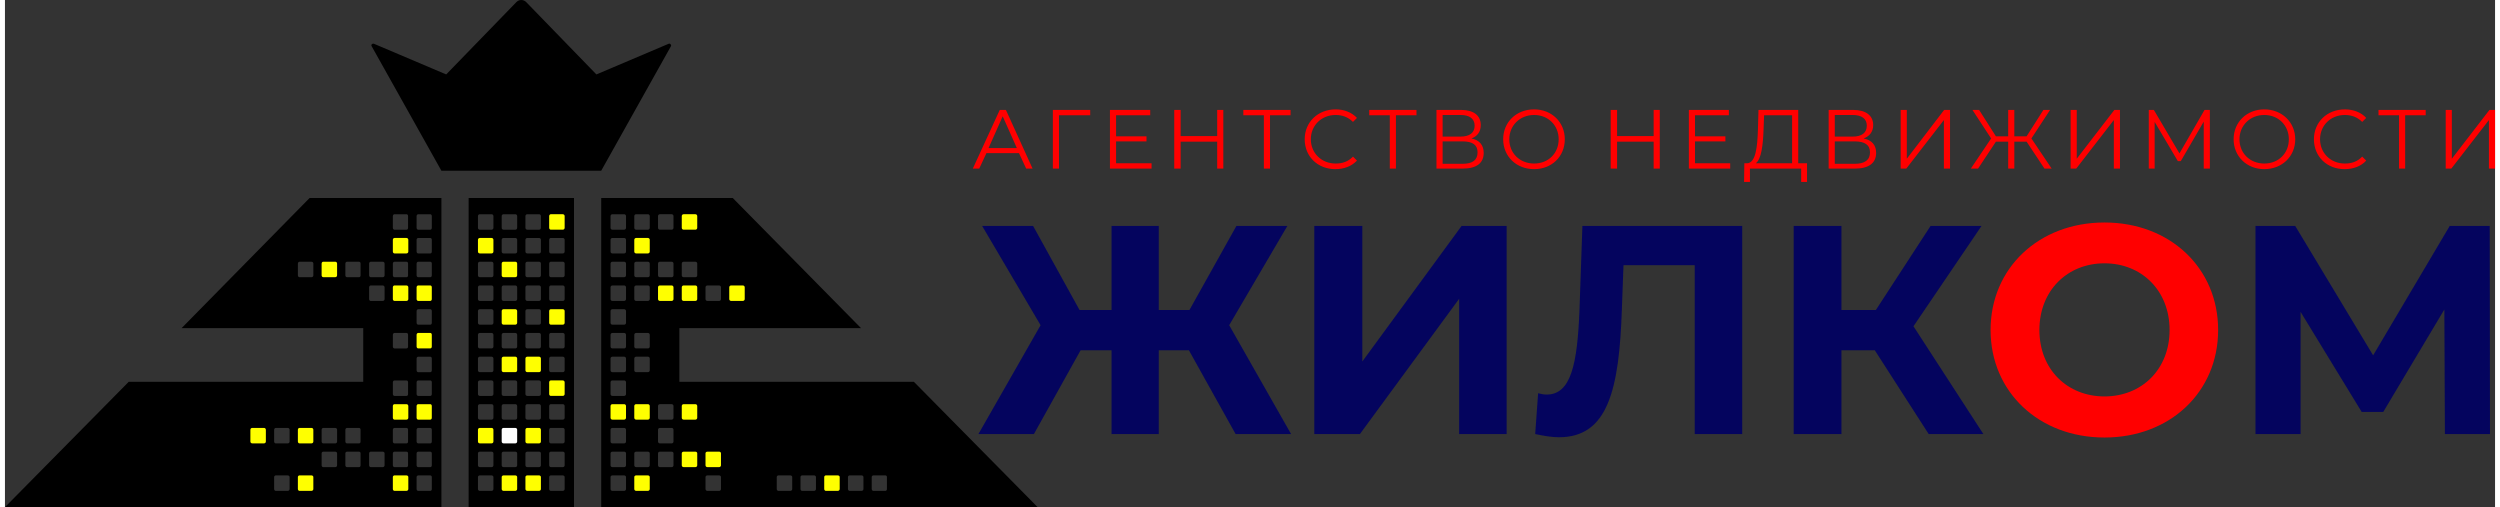 <?xml version="1.0" encoding="UTF-8"?><!DOCTYPE svg PUBLIC "-//W3C//DTD SVG 1.1//EN" "http://www.w3.org/Graphics/SVG/1.1/DTD/svg11.dtd"><!--Creator: CorelDRAW 2021 (64-Bit)--><svg xmlns="http://www.w3.org/2000/svg" xml:space="preserve" width="350px" height="71px" version="1.1" style="shape-rendering:geometricPrecision;text-rendering:geometricPrecision;image-rendering:optimizeQuality;fill-rule:evenodd;clip-rule:evenodd" viewBox="0 0 93.34 19.01" xmlns:xlink="http://www.w3.org/1999/xlink" xmlns:xodm="http://www.corel.com/coreldraw/odm/2003"><rect x="0" y="0" width="93.34" height="19.01" fill="#333333" stroke="none"/><defs><style type="text/css"><![CDATA[
    .fil2 {fill:#FEFEFE}
    .fil0 {fill:black}
    .fil1 {fill:yellow}
    .fil4 {fill:#04045E;fill-rule:nonzero}
    .fil3 {fill:red;fill-rule:nonzero}
    .fil5 {fill:red;fill-rule:nonzero}
   ]]></style></defs><g id="Слой_x0020_1"><path class="fil0" d="M19.17 0.08l-2.63 2.71 -2.71 -1.15c-0.03,-0.01 -0.06,0 -0.08,0.02 -0.02,0.02 -0.02,0.05 0,0.08l2.61 4.66c1.87,0 4.11,0 5.99,0l2.61 -4.66c0.02,-0.03 0.01,-0.06 -0.01,-0.08 -0.01,-0.02 -0.04,-0.03 -0.07,-0.02l-2.71 1.15 -2.63 -2.71c-0.05,-0.05 -0.11,-0.08 -0.19,-0.08 -0.07,0 -0.13,0.03 -0.18,0.08zm13.83 17.74l-0.45 0c-0.03,0 -0.06,0.03 -0.06,0.06l0 0.45c0,0.04 0.03,0.07 0.06,0.07l0.45 0c0.04,0 0.06,-0.03 0.06,-0.07l0 -0.45c0,-0.03 -0.02,-0.06 -0.06,-0.06zm-0.89 0l-0.45 0c-0.03,0 -0.06,0.03 -0.06,0.06l0 0.45c0,0.04 0.03,0.07 0.06,0.07l0.45 0c0.04,0 0.07,-0.03 0.07,-0.07l0 -0.45c0,-0.03 -0.03,-0.06 -0.07,-0.06zm-1.78 0l-0.45 0c-0.03,0 -0.06,0.03 -0.06,0.06l0 0.45c0,0.04 0.03,0.07 0.06,0.07l0.45 0c0.04,0 0.07,-0.03 0.07,-0.07l0 -0.45c0,-0.03 -0.03,-0.06 -0.07,-0.06zm-0.89 0l-0.45 0c-0.03,0 -0.06,0.03 -0.06,0.06l0 0.45c0,0.04 0.03,0.07 0.06,0.07l0.45 0c0.04,0 0.07,-0.03 0.07,-0.07l0 -0.45c0,-0.03 -0.03,-0.06 -0.07,-0.06zm-4.45 -2.67l-0.44 0c-0.04,0 -0.07,0.03 -0.07,0.07l0 0.44c0,0.04 0.03,0.07 0.07,0.07l0.44 0c0.04,0 0.07,-0.03 0.07,-0.07l0 -0.44c0,-0.04 -0.03,-0.07 -0.07,-0.07zm-0.89 -1.78l-0.44 0c-0.04,0 -0.07,0.03 -0.07,0.07l0 0.44c0,0.04 0.03,0.07 0.07,0.07l0.44 0c0.04,0 0.07,-0.03 0.07,-0.07l0 -0.44c0,-0.04 -0.03,-0.07 -0.07,-0.07zm0.89 -5.34l-0.44 0c-0.04,0 -0.07,0.03 -0.07,0.07l0 0.44c0,0.04 0.03,0.07 0.07,0.07l0.44 0c0.04,0 0.07,-0.03 0.07,-0.07l0 -0.44c0,-0.04 -0.03,-0.07 -0.07,-0.07zm-4.53 9.79l0.45 0c0.04,0 0.07,0.03 0.07,0.06l0 0.45c0,0.04 -0.03,0.07 -0.07,0.07l-0.45 0c-0.03,0 -0.06,-0.03 -0.06,-0.07l0 -0.45c0,-0.03 0.03,-0.06 0.06,-0.06zm-2.66 0l0.44 0c0.04,0 0.07,0.03 0.07,0.06l0 0.45c0,0.04 -0.03,0.07 -0.07,0.07l-0.44 0c-0.04,0 -0.07,-0.03 -0.07,-0.07l0 -0.45c0,-0.03 0.03,-0.06 0.07,-0.06zm2.66 -0.89l0.45 0c0.04,0 0.07,0.03 0.07,0.06l0 0.45c0,0.04 -0.03,0.07 -0.07,0.07l-0.45 0c-0.03,0 -0.06,-0.03 -0.06,-0.07l0 -0.45c0,-0.03 0.03,-0.06 0.06,-0.06zm-0.88 0l0.44 0c0.04,0 0.07,0.03 0.07,0.06l0 0.45c0,0.04 -0.03,0.07 -0.07,0.07l-0.44 0c-0.04,0 -0.07,-0.03 -0.07,-0.07l0 -0.45c0,-0.03 0.03,-0.06 0.07,-0.06zm-0.89 0l0.44 0c0.04,0 0.07,0.03 0.07,0.06l0 0.45c0,0.04 -0.03,0.07 -0.07,0.07l-0.44 0c-0.04,0 -0.07,-0.03 -0.07,-0.07l0 -0.45c0,-0.03 0.03,-0.06 0.07,-0.06zm-0.89 0l0.44 0c0.04,0 0.07,0.03 0.07,0.06l0 0.45c0,0.04 -0.03,0.07 -0.07,0.07l-0.44 0c-0.04,0 -0.07,-0.03 -0.07,-0.07l0 -0.45c0,-0.03 0.03,-0.06 0.07,-0.06zm2.66 -0.89l0.45 0c0.04,0 0.07,0.03 0.07,0.07l0 0.44c0,0.04 -0.03,0.07 -0.07,0.07l-0.45 0c-0.03,0 -0.06,-0.03 -0.06,-0.07l0 -0.44c0,-0.04 0.03,-0.07 0.06,-0.07zm0 -0.89l0.45 0c0.04,0 0.07,0.03 0.07,0.07l0 0.44c0,0.04 -0.03,0.07 -0.07,0.07l-0.45 0c-0.03,0 -0.06,-0.03 -0.06,-0.07l0 -0.44c0,-0.04 0.03,-0.07 0.06,-0.07zm-0.88 0l0.44 0c0.04,0 0.07,0.03 0.07,0.07l0 0.44c0,0.04 -0.03,0.07 -0.07,0.07l-0.44 0c-0.04,0 -0.07,-0.03 -0.07,-0.07l0 -0.44c0,-0.04 0.03,-0.07 0.07,-0.07zm-0.89 0l0.44 0c0.04,0 0.07,0.03 0.07,0.07l0 0.44c0,0.04 -0.03,0.07 -0.07,0.07l-0.44 0c-0.04,0 -0.07,-0.03 -0.07,-0.07l0 -0.44c0,-0.04 0.03,-0.07 0.07,-0.07zm-0.89 0l0.44 0c0.04,0 0.07,0.03 0.07,0.07l0 0.44c0,0.04 -0.03,0.07 -0.07,0.07l-0.44 0c-0.04,0 -0.07,-0.03 -0.07,-0.07l0 -0.44c0,-0.04 0.03,-0.07 0.07,-0.07zm1.78 -0.89l0.44 0c0.04,0 0.07,0.03 0.07,0.07l0 0.44c0,0.04 -0.03,0.07 -0.07,0.07l-0.44 0c-0.04,0 -0.07,-0.03 -0.07,-0.07l0 -0.44c0,-0.04 0.03,-0.07 0.07,-0.07zm-0.89 0l0.44 0c0.04,0 0.07,0.03 0.07,0.07l0 0.44c0,0.04 -0.03,0.07 -0.07,0.07l-0.44 0c-0.04,0 -0.07,-0.03 -0.07,-0.07l0 -0.44c0,-0.04 0.03,-0.07 0.07,-0.07zm-0.89 0l0.44 0c0.04,0 0.07,0.03 0.07,0.07l0 0.44c0,0.04 -0.03,0.07 -0.07,0.07l-0.44 0c-0.04,0 -0.07,-0.03 -0.07,-0.07l0 -0.44c0,-0.04 0.03,-0.07 0.07,-0.07zm2.66 -0.89l0.45 0c0.04,0 0.07,0.03 0.07,0.07l0 0.44c0,0.04 -0.03,0.07 -0.07,0.07l-0.45 0c-0.03,0 -0.06,-0.03 -0.06,-0.07l0 -0.44c0,-0.04 0.03,-0.07 0.06,-0.07zm-2.66 0l0.44 0c0.04,0 0.07,0.03 0.07,0.07l0 0.44c0,0.04 -0.03,0.07 -0.07,0.07l-0.44 0c-0.04,0 -0.07,-0.03 -0.07,-0.07l0 -0.44c0,-0.04 0.03,-0.07 0.07,-0.07zm2.66 -0.89l0.45 0c0.04,0 0.07,0.03 0.07,0.07l0 0.44c0,0.04 -0.03,0.07 -0.07,0.07l-0.45 0c-0.03,0 -0.06,-0.03 -0.06,-0.07l0 -0.44c0,-0.04 0.03,-0.07 0.06,-0.07zm-0.88 0l0.44 0c0.04,0 0.07,0.03 0.07,0.07l0 0.44c0,0.04 -0.03,0.07 -0.07,0.07l-0.44 0c-0.04,0 -0.07,-0.03 -0.07,-0.07l0 -0.44c0,-0.04 0.03,-0.07 0.07,-0.07zm-0.89 0l0.44 0c0.04,0 0.07,0.03 0.07,0.07l0 0.44c0,0.04 -0.03,0.07 -0.07,0.07l-0.44 0c-0.04,0 -0.07,-0.03 -0.07,-0.07l0 -0.44c0,-0.04 0.03,-0.07 0.07,-0.07zm-0.89 0l0.44 0c0.04,0 0.07,0.03 0.07,0.07l0 0.44c0,0.04 -0.03,0.07 -0.07,0.07l-0.44 0c-0.04,0 -0.07,-0.03 -0.07,-0.07l0 -0.44c0,-0.04 0.03,-0.07 0.07,-0.07zm1.78 -0.89l0.44 0c0.04,0 0.07,0.03 0.07,0.07l0 0.44c0,0.04 -0.03,0.07 -0.07,0.07l-0.44 0c-0.04,0 -0.07,-0.03 -0.07,-0.07l0 -0.44c0,-0.04 0.03,-0.07 0.07,-0.07zm-1.78 0l0.44 0c0.04,0 0.07,0.03 0.07,0.07l0 0.44c0,0.04 -0.03,0.07 -0.07,0.07l-0.44 0c-0.04,0 -0.07,-0.03 -0.07,-0.07l0 -0.44c0,-0.04 0.03,-0.07 0.07,-0.07zm2.66 -0.89l0.45 0c0.04,0 0.07,0.03 0.07,0.07l0 0.44c0,0.04 -0.03,0.07 -0.07,0.07l-0.45 0c-0.03,0 -0.06,-0.03 -0.06,-0.07l0 -0.44c0,-0.04 0.03,-0.07 0.06,-0.07zm-0.88 0l0.44 0c0.04,0 0.07,0.03 0.07,0.07l0 0.44c0,0.04 -0.03,0.07 -0.07,0.07l-0.44 0c-0.04,0 -0.07,-0.03 -0.07,-0.07l0 -0.44c0,-0.04 0.03,-0.07 0.07,-0.07zm-0.89 0l0.44 0c0.04,0 0.07,0.03 0.07,0.07l0 0.44c0,0.04 -0.03,0.07 -0.07,0.07l-0.44 0c-0.04,0 -0.07,-0.03 -0.07,-0.07l0 -0.44c0,-0.04 0.03,-0.07 0.07,-0.07zm-0.89 0l0.44 0c0.04,0 0.07,0.03 0.07,0.07l0 0.44c0,0.04 -0.03,0.07 -0.07,0.07l-0.44 0c-0.04,0 -0.07,-0.03 -0.07,-0.07l0 -0.44c0,-0.04 0.03,-0.07 0.07,-0.07zm2.66 -0.89l0.45 0c0.04,0 0.07,0.03 0.07,0.07l0 0.44c0,0.04 -0.03,0.07 -0.07,0.07l-0.45 0c-0.03,0 -0.06,-0.03 -0.06,-0.07l0 -0.44c0,-0.04 0.03,-0.07 0.06,-0.07zm-0.88 0l0.44 0c0.04,0 0.07,0.03 0.07,0.07l0 0.44c0,0.04 -0.03,0.07 -0.07,0.07l-0.44 0c-0.04,0 -0.07,-0.03 -0.07,-0.07l0 -0.44c0,-0.04 0.03,-0.07 0.07,-0.07zm-1.78 0l0.44 0c0.04,0 0.07,0.03 0.07,0.07l0 0.44c0,0.04 -0.03,0.07 -0.07,0.07l-0.44 0c-0.04,0 -0.07,-0.03 -0.07,-0.07l0 -0.44c0,-0.04 0.03,-0.07 0.07,-0.07zm2.66 -0.89l0.45 0c0.04,0 0.07,0.03 0.07,0.07l0 0.44c0,0.04 -0.03,0.07 -0.07,0.07l-0.45 0c-0.03,0 -0.06,-0.03 -0.06,-0.07l0 -0.44c0,-0.04 0.03,-0.07 0.06,-0.07zm-0.88 0l0.44 0c0.04,0 0.07,0.03 0.07,0.07l0 0.44c0,0.04 -0.03,0.07 -0.07,0.07l-0.44 0c-0.04,0 -0.07,-0.03 -0.07,-0.07l0 -0.44c0,-0.04 0.03,-0.07 0.07,-0.07zm-0.89 0l0.44 0c0.04,0 0.07,0.03 0.07,0.07l0 0.44c0,0.04 -0.03,0.07 -0.07,0.07l-0.44 0c-0.04,0 -0.07,-0.03 -0.07,-0.07l0 -0.44c0,-0.04 0.03,-0.07 0.07,-0.07zm0.89 -0.89l0.44 0c0.04,0 0.07,0.03 0.07,0.07l0 0.44c0,0.04 -0.03,0.07 -0.07,0.07l-0.44 0c-0.04,0 -0.07,-0.03 -0.07,-0.07l0 -0.44c0,-0.04 0.03,-0.07 0.07,-0.07zm-0.89 0l0.44 0c0.04,0 0.07,0.03 0.07,0.07l0 0.44c0,0.04 -0.03,0.07 -0.07,0.07l-0.44 0c-0.04,0 -0.07,-0.03 -0.07,-0.07l0 -0.44c0,-0.04 0.03,-0.07 0.07,-0.07zm-0.89 0l0.44 0c0.04,0 0.07,0.03 0.07,0.07l0 0.44c0,0.04 -0.03,0.07 -0.07,0.07l-0.44 0c-0.04,0 -0.07,-0.03 -0.07,-0.07l0 -0.44c0,-0.04 0.03,-0.07 0.07,-0.07zm5.41 0l-0.44 0c-0.04,0 -0.07,0.03 -0.07,0.07l0 0.44c0,0.04 0.03,0.07 0.07,0.07l0.44 0c0.04,0 0.07,-0.03 0.07,-0.07l0 -0.44c0,-0.04 -0.03,-0.07 -0.07,-0.07zm0.89 0l-0.44 0c-0.04,0 -0.07,0.03 -0.07,0.07l0 0.44c0,0.04 0.03,0.07 0.07,0.07l0.44 0c0.04,0 0.07,-0.03 0.07,-0.07l0 -0.44c0,-0.04 -0.03,-0.07 -0.07,-0.07zm-0.89 0.89l-0.44 0c-0.04,0 -0.07,0.03 -0.07,0.07l0 0.44c0,0.04 0.03,0.07 0.07,0.07l0.44 0c0.04,0 0.07,-0.03 0.07,-0.07l0 -0.44c0,-0.04 -0.03,-0.07 -0.07,-0.07zm0 8.9l-0.44 0c-0.04,0 -0.07,0.03 -0.07,0.06l0 0.45c0,0.04 0.03,0.07 0.07,0.07l0.44 0c0.04,0 0.07,-0.03 0.07,-0.07l0 -0.45c0,-0.03 -0.03,-0.06 -0.07,-0.06zm3.56 0l-0.44 0c-0.04,0 -0.07,0.03 -0.07,0.06l0 0.45c0,0.04 0.03,0.07 0.07,0.07l0.44 0c0.04,0 0.07,-0.03 0.07,-0.07l0 -0.45c0,-0.03 -0.03,-0.06 -0.07,-0.06zm-3.56 -0.89l-0.44 0c-0.04,0 -0.07,0.03 -0.07,0.06l0 0.45c0,0.04 0.03,0.07 0.07,0.07l0.44 0c0.04,0 0.07,-0.03 0.07,-0.07l0 -0.45c0,-0.03 -0.03,-0.06 -0.07,-0.06zm0.89 0l-0.44 0c-0.04,0 -0.07,0.03 -0.07,0.06l0 0.45c0,0.04 0.03,0.07 0.07,0.07l0.44 0c0.04,0 0.07,-0.03 0.07,-0.07l0 -0.45c0,-0.03 -0.03,-0.06 -0.07,-0.06zm0.89 0l-0.44 0c-0.04,0 -0.07,0.03 -0.07,0.06l0 0.45c0,0.04 0.03,0.07 0.07,0.07l0.44 0c0.04,0 0.07,-0.03 0.07,-0.07l0 -0.45c0,-0.03 -0.03,-0.06 -0.07,-0.06zm-1.78 -0.89l-0.44 0c-0.04,0 -0.07,0.03 -0.07,0.07l0 0.44c0,0.04 0.03,0.07 0.07,0.07l0.44 0c0.04,0 0.07,-0.03 0.07,-0.07l0 -0.44c0,-0.04 -0.03,-0.07 -0.07,-0.07zm1.78 0l-0.44 0c-0.04,0 -0.07,0.03 -0.07,0.07l0 0.44c0,0.04 0.03,0.07 0.07,0.07l0.44 0c0.04,0 0.07,-0.03 0.07,-0.07l0 -0.44c0,-0.04 -0.03,-0.07 -0.07,-0.07zm-1.78 -1.78l-0.44 0c-0.04,0 -0.07,0.03 -0.07,0.07l0 0.44c0,0.04 0.03,0.07 0.07,0.07l0.44 0c0.04,0 0.07,-0.03 0.07,-0.07l0 -0.44c0,-0.04 -0.03,-0.07 -0.07,-0.07zm0 -0.89l-0.44 0c-0.04,0 -0.07,0.03 -0.07,0.07l0 0.44c0,0.04 0.03,0.07 0.07,0.07l0.44 0c0.04,0 0.07,-0.03 0.07,-0.07l0 -0.44c0,-0.04 -0.03,-0.07 -0.07,-0.07zm0 -0.89l-0.44 0c-0.04,0 -0.07,0.03 -0.07,0.07l0 0.44c0,0.04 0.03,0.07 0.07,0.07l0.44 0c0.04,0 0.07,-0.03 0.07,-0.07l0 -0.44c0,-0.04 -0.03,-0.07 -0.07,-0.07zm0.89 0l-0.44 0c-0.04,0 -0.07,0.03 -0.07,0.07l0 0.44c0,0.04 0.03,0.07 0.07,0.07l0.44 0c0.04,0 0.07,-0.03 0.07,-0.07l0 -0.44c0,-0.04 -0.03,-0.07 -0.07,-0.07zm-0.89 -0.89l-0.44 0c-0.04,0 -0.07,0.03 -0.07,0.07l0 0.44c0,0.04 0.03,0.07 0.07,0.07l0.44 0c0.04,0 0.07,-0.03 0.07,-0.07l0 -0.44c0,-0.04 -0.03,-0.07 -0.07,-0.07zm0 -0.89l-0.44 0c-0.04,0 -0.07,0.03 -0.07,0.07l0 0.44c0,0.04 0.03,0.07 0.07,0.07l0.44 0c0.04,0 0.07,-0.03 0.07,-0.07l0 -0.44c0,-0.04 -0.03,-0.07 -0.07,-0.07zm0.89 0l-0.44 0c-0.04,0 -0.07,0.03 -0.07,0.07l0 0.44c0,0.04 0.03,0.07 0.07,0.07l0.44 0c0.04,0 0.07,-0.03 0.07,-0.07l0 -0.44c0,-0.04 -0.03,-0.07 -0.07,-0.07zm-0.89 -0.89l-0.44 0c-0.04,0 -0.07,0.03 -0.07,0.07l0 0.44c0,0.04 0.03,0.07 0.07,0.07l0.44 0c0.04,0 0.07,-0.03 0.07,-0.07l0 -0.44c0,-0.04 -0.03,-0.07 -0.07,-0.07zm0.89 0l-0.44 0c-0.04,0 -0.07,0.03 -0.07,0.07l0 0.44c0,0.04 0.03,0.07 0.07,0.07l0.44 0c0.04,0 0.07,-0.03 0.07,-0.07l0 -0.44c0,-0.04 -0.03,-0.07 -0.07,-0.07zm0.89 0l-0.44 0c-0.04,0 -0.07,0.03 -0.07,0.07l0 0.44c0,0.04 0.03,0.07 0.07,0.07l0.44 0c0.04,0 0.07,-0.03 0.07,-0.07l0 -0.44c0,-0.04 -0.03,-0.07 -0.07,-0.07zm0.89 0l-0.44 0c-0.04,0 -0.07,0.03 -0.07,0.07l0 0.44c0,0.04 0.03,0.07 0.07,0.07l0.44 0c0.04,0 0.07,-0.03 0.07,-0.07l0 -0.44c0,-0.04 -0.03,-0.07 -0.07,-0.07zm0.89 0.89l-0.44 0c-0.04,0 -0.07,0.03 -0.07,0.07l0 0.44c0,0.04 0.03,0.07 0.07,0.07l0.44 0c0.04,0 0.07,-0.03 0.07,-0.07l0 -0.44c0,-0.04 -0.03,-0.07 -0.07,-0.07zm-16.62 7.12l0.45 0c0.04,0 0.07,0.03 0.07,0.06l0 0.45c0,0.04 -0.03,0.07 -0.07,0.07l-0.45 0c-0.03,0 -0.06,-0.03 -0.06,-0.07l0 -0.45c0,-0.03 0.03,-0.06 0.06,-0.06zm0 -1.78l0.45 0c0.04,0 0.07,0.03 0.07,0.07l0 0.44c0,0.04 -0.03,0.07 -0.07,0.07l-0.45 0c-0.03,0 -0.06,-0.03 -0.06,-0.07l0 -0.44c0,-0.04 0.03,-0.07 0.06,-0.07zm5.34 -8.01l0.45 0c0.04,0 0.06,0.03 0.06,0.07l0 0.44c0,0.04 -0.02,0.07 -0.06,0.07l-0.45 0c-0.03,0 -0.06,-0.03 -0.06,-0.07l0 -0.44c0,-0.04 0.03,-0.07 0.06,-0.07zm-0.89 0l0.45 0c0.04,0 0.06,0.03 0.06,0.07l0 0.44c0,0.04 -0.02,0.07 -0.06,0.07l-0.45 0c-0.03,0 -0.06,-0.03 -0.06,-0.07l0 -0.44c0,-0.04 0.03,-0.07 0.06,-0.07zm0.89 0.89l0.45 0c0.04,0 0.06,0.03 0.06,0.07l0 0.44c0,0.04 -0.02,0.07 -0.06,0.07l-0.45 0c-0.03,0 -0.06,-0.03 -0.06,-0.07l0 -0.44c0,-0.04 0.03,-0.07 0.06,-0.07zm0 8.9l0.45 0c0.04,0 0.06,0.03 0.06,0.06l0 0.45c0,0.04 -0.02,0.07 -0.06,0.07l-0.45 0c-0.03,0 -0.06,-0.03 -0.06,-0.07l0 -0.45c0,-0.03 0.03,-0.06 0.06,-0.06zm0 -0.89l0.45 0c0.04,0 0.06,0.03 0.06,0.06l0 0.45c0,0.04 -0.02,0.07 -0.06,0.07l-0.45 0c-0.03,0 -0.06,-0.03 -0.06,-0.07l0 -0.45c0,-0.03 0.03,-0.06 0.06,-0.06zm-0.89 0l0.45 0c0.04,0 0.06,0.03 0.06,0.06l0 0.45c0,0.04 -0.02,0.07 -0.06,0.07l-0.45 0c-0.03,0 -0.06,-0.03 -0.06,-0.07l0 -0.45c0,-0.03 0.03,-0.06 0.06,-0.06zm-0.89 0l0.45 0c0.04,0 0.07,0.03 0.07,0.06l0 0.45c0,0.04 -0.03,0.07 -0.07,0.07l-0.45 0c-0.03,0 -0.06,-0.03 -0.06,-0.07l0 -0.45c0,-0.03 0.03,-0.06 0.06,-0.06zm-0.89 0l0.45 0c0.04,0 0.06,0.03 0.06,0.06l0 0.45c0,0.04 -0.02,0.07 -0.06,0.07l-0.45 0c-0.03,0 -0.06,-0.03 -0.06,-0.07l0 -0.45c0,-0.03 0.03,-0.06 0.06,-0.06zm-0.89 0l0.45 0c0.04,0 0.07,0.03 0.07,0.06l0 0.45c0,0.04 -0.03,0.07 -0.07,0.07l-0.45 0c-0.03,0 -0.06,-0.03 -0.06,-0.07l0 -0.45c0,-0.03 0.03,-0.06 0.06,-0.06zm3.56 -0.89l0.45 0c0.04,0 0.06,0.03 0.06,0.07l0 0.44c0,0.04 -0.02,0.07 -0.06,0.07l-0.45 0c-0.03,0 -0.06,-0.03 -0.06,-0.07l0 -0.44c0,-0.04 0.03,-0.07 0.06,-0.07zm-0.89 0l0.45 0c0.04,0 0.06,0.03 0.06,0.07l0 0.44c0,0.04 -0.02,0.07 -0.06,0.07l-0.45 0c-0.03,0 -0.06,-0.03 -0.06,-0.07l0 -0.44c0,-0.04 0.03,-0.07 0.06,-0.07zm-1.78 0l0.45 0c0.04,0 0.06,0.03 0.06,0.07l0 0.44c0,0.04 -0.02,0.07 -0.06,0.07l-0.45 0c-0.03,0 -0.06,-0.03 -0.06,-0.07l0 -0.44c0,-0.04 0.03,-0.07 0.06,-0.07zm-0.89 0l0.45 0c0.04,0 0.07,0.03 0.07,0.07l0 0.44c0,0.04 -0.03,0.07 -0.07,0.07l-0.45 0c-0.03,0 -0.06,-0.03 -0.06,-0.07l0 -0.44c0,-0.04 0.03,-0.07 0.06,-0.07zm3.56 -1.78l0.45 0c0.04,0 0.06,0.03 0.06,0.07l0 0.44c0,0.04 -0.02,0.07 -0.06,0.07l-0.45 0c-0.03,0 -0.06,-0.03 -0.06,-0.07l0 -0.44c0,-0.04 0.03,-0.07 0.06,-0.07zm-0.89 0l0.45 0c0.04,0 0.06,0.03 0.06,0.07l0 0.44c0,0.04 -0.02,0.07 -0.06,0.07l-0.45 0c-0.03,0 -0.06,-0.03 -0.06,-0.07l0 -0.44c0,-0.04 0.03,-0.07 0.06,-0.07zm0.89 -0.89l0.45 0c0.04,0 0.06,0.03 0.06,0.07l0 0.44c0,0.04 -0.02,0.07 -0.06,0.07l-0.45 0c-0.03,0 -0.06,-0.03 -0.06,-0.07l0 -0.44c0,-0.04 0.03,-0.07 0.06,-0.07zm-0.89 -0.89l0.45 0c0.04,0 0.06,0.03 0.06,0.07l0 0.44c0,0.04 -0.02,0.07 -0.06,0.07l-0.45 0c-0.03,0 -0.06,-0.03 -0.06,-0.07l0 -0.44c0,-0.04 0.03,-0.07 0.06,-0.07zm0.89 -0.89l0.45 0c0.04,0 0.06,0.03 0.06,0.07l0 0.44c0,0.04 -0.02,0.07 -0.06,0.07l-0.45 0c-0.03,0 -0.06,-0.03 -0.06,-0.07l0 -0.44c0,-0.04 0.03,-0.07 0.06,-0.07zm-1.78 -0.89l0.45 0c0.04,0 0.07,0.03 0.07,0.07l0 0.44c0,0.04 -0.03,0.07 -0.07,0.07l-0.45 0c-0.03,0 -0.06,-0.03 -0.06,-0.07l0 -0.44c0,-0.04 0.03,-0.07 0.06,-0.07zm1.78 -0.89l0.45 0c0.04,0 0.06,0.03 0.06,0.07l0 0.44c0,0.04 -0.02,0.07 -0.06,0.07l-0.45 0c-0.03,0 -0.06,-0.03 -0.06,-0.07l0 -0.44c0,-0.04 0.03,-0.07 0.06,-0.07zm-0.89 0l0.45 0c0.04,0 0.06,0.03 0.06,0.07l0 0.44c0,0.04 -0.02,0.07 -0.06,0.07l-0.45 0c-0.03,0 -0.06,-0.03 -0.06,-0.07l0 -0.44c0,-0.04 0.03,-0.07 0.06,-0.07zm-0.89 0l0.45 0c0.04,0 0.07,0.03 0.07,0.07l0 0.44c0,0.04 -0.03,0.07 -0.07,0.07l-0.45 0c-0.03,0 -0.06,-0.03 -0.06,-0.07l0 -0.44c0,-0.04 0.03,-0.07 0.06,-0.07zm-0.89 0l0.45 0c0.04,0 0.06,0.03 0.06,0.07l0 0.44c0,0.04 -0.02,0.07 -0.06,0.07l-0.45 0c-0.03,0 -0.06,-0.03 -0.06,-0.07l0 -0.44c0,-0.04 0.03,-0.07 0.06,-0.07zm-1.78 0l0.45 0c0.04,0 0.07,0.03 0.07,0.07l0 0.44c0,0.04 -0.03,0.07 -0.07,0.07l-0.45 0c-0.03,0 -0.06,-0.03 -0.06,-0.07l0 -0.44c0,-0.04 0.03,-0.07 0.06,-0.07zm-11.04 9.2l16.36 0 0 -11.59 -4.94 0 -4.8 4.88 6.81 0 0 2.01 -8.79 0 -4.64 4.7zm38.71 0l-16.36 0 0 -11.59 4.93 0 4.81 4.88 -6.81 0 0 2.01 8.79 0 4.64 4.7zm-17.38 -11.59l-3.95 0 0 11.59 3.95 0 0 -11.59z"/><path class="fil1" d="M11.93 9.81l0.45 0c0.04,0 0.07,0.03 0.07,0.07l0 0.44c0,0.04 -0.03,0.07 -0.07,0.07l-0.45 0c-0.03,0 -0.06,-0.03 -0.06,-0.07l0 -0.44c0,-0.04 0.03,-0.07 0.06,-0.07z"/><path class="fil1" d="M14.6 10.7l0.45 0c0.04,0 0.07,0.03 0.07,0.07l0 0.44c0,0.04 -0.03,0.07 -0.07,0.07l-0.45 0c-0.03,0 -0.06,-0.03 -0.06,-0.07l0 -0.44c0,-0.04 0.03,-0.07 0.06,-0.07z"/><path class="fil1" d="M15.49 10.7l0.45 0c0.04,0 0.06,0.03 0.06,0.07l0 0.44c0,0.04 -0.02,0.07 -0.06,0.07l-0.45 0c-0.03,0 -0.06,-0.03 -0.06,-0.07l0 -0.44c0,-0.04 0.03,-0.07 0.06,-0.07z"/><path class="fil1" d="M15.49 12.48l0.45 0c0.04,0 0.06,0.03 0.06,0.07l0 0.44c0,0.04 -0.02,0.07 -0.06,0.07l-0.45 0c-0.03,0 -0.06,-0.03 -0.06,-0.07l0 -0.44c0,-0.04 0.03,-0.07 0.06,-0.07z"/><path class="fil1" d="M14.6 15.15l0.45 0c0.04,0 0.07,0.03 0.07,0.07l0 0.44c0,0.04 -0.03,0.07 -0.07,0.07l-0.45 0c-0.03,0 -0.06,-0.03 -0.06,-0.07l0 -0.44c0,-0.04 0.03,-0.07 0.06,-0.07z"/><path class="fil1" d="M15.49 15.15l0.45 0c0.04,0 0.06,0.03 0.06,0.07l0 0.44c0,0.04 -0.02,0.07 -0.06,0.07l-0.45 0c-0.03,0 -0.06,-0.03 -0.06,-0.07l0 -0.44c0,-0.04 0.03,-0.07 0.06,-0.07z"/><path class="fil1" d="M11.04 16.04l0.45 0c0.04,0 0.07,0.03 0.07,0.07l0 0.44c0,0.04 -0.03,0.07 -0.07,0.07l-0.45 0c-0.03,0 -0.06,-0.03 -0.06,-0.07l0 -0.44c0,-0.04 0.03,-0.07 0.06,-0.07z"/><path class="fil1" d="M11.04 17.82l0.45 0c0.04,0 0.07,0.03 0.07,0.06l0 0.45c0,0.04 -0.03,0.07 -0.07,0.07l-0.45 0c-0.03,0 -0.06,-0.03 -0.06,-0.07l0 -0.45c0,-0.03 0.03,-0.06 0.06,-0.06z"/><path class="fil1" d="M14.6 17.82l0.45 0c0.04,0 0.07,0.03 0.07,0.06l0 0.45c0,0.04 -0.03,0.07 -0.07,0.07l-0.45 0c-0.03,0 -0.06,-0.03 -0.06,-0.07l0 -0.45c0,-0.03 0.03,-0.06 0.06,-0.06z"/><path class="fil1" d="M14.6 8.92l0.45 0c0.04,0 0.07,0.03 0.07,0.07l0 0.44c0,0.04 -0.03,0.07 -0.07,0.07l-0.45 0c-0.03,0 -0.06,-0.03 -0.06,-0.07l0 -0.44c0,-0.04 0.03,-0.07 0.06,-0.07z"/><path class="fil1" d="M9.27 16.04l0.44 0c0.04,0 0.07,0.03 0.07,0.07l0 0.44c0,0.04 -0.03,0.07 -0.07,0.07l-0.44 0c-0.04,0 -0.07,-0.03 -0.07,-0.07l0 -0.44c0,-0.04 0.03,-0.07 0.07,-0.07z"/><path class="fil1" d="M27.66 10.7l-0.44 0c-0.04,0 -0.07,0.03 -0.07,0.07l0 0.44c0,0.04 0.03,0.07 0.07,0.07l0.44 0c0.04,0 0.07,-0.03 0.07,-0.07l0 -0.44c0,-0.04 -0.03,-0.07 -0.07,-0.07z"/><path class="fil1" d="M24.99 10.7l-0.44 0c-0.04,0 -0.07,0.03 -0.07,0.07l0 0.44c0,0.04 0.03,0.07 0.07,0.07l0.44 0c0.04,0 0.07,-0.03 0.07,-0.07l0 -0.44c0,-0.04 -0.03,-0.07 -0.07,-0.07z"/><path class="fil1" d="M24.1 15.15l-0.44 0c-0.04,0 -0.07,0.03 -0.07,0.07l0 0.44c0,0.04 0.03,0.07 0.07,0.07l0.44 0c0.04,0 0.07,-0.03 0.07,-0.07l0 -0.44c0,-0.04 -0.03,-0.07 -0.07,-0.07z"/><path class="fil1" d="M23.21 15.15l-0.44 0c-0.04,0 -0.07,0.03 -0.07,0.07l0 0.44c0,0.04 0.03,0.07 0.07,0.07l0.44 0c0.04,0 0.07,-0.03 0.07,-0.07l0 -0.44c0,-0.04 -0.03,-0.07 -0.07,-0.07z"/><path class="fil1" d="M26.77 16.93l-0.44 0c-0.04,0 -0.07,0.03 -0.07,0.06l0 0.45c0,0.04 0.03,0.07 0.07,0.07l0.44 0c0.04,0 0.07,-0.03 0.07,-0.07l0 -0.45c0,-0.03 -0.03,-0.06 -0.07,-0.06z"/><path class="fil1" d="M25.88 16.93l-0.44 0c-0.04,0 -0.07,0.03 -0.07,0.06l0 0.45c0,0.04 0.03,0.07 0.07,0.07l0.44 0c0.04,0 0.07,-0.03 0.07,-0.07l0 -0.45c0,-0.03 -0.03,-0.06 -0.07,-0.06z"/><path class="fil1" d="M24.1 17.82l-0.44 0c-0.04,0 -0.07,0.03 -0.07,0.06l0 0.45c0,0.04 0.03,0.07 0.07,0.07l0.44 0c0.04,0 0.07,-0.03 0.07,-0.07l0 -0.45c0,-0.03 -0.03,-0.06 -0.07,-0.06z"/><path class="fil1" d="M24.1 8.92l-0.44 0c-0.04,0 -0.07,0.03 -0.07,0.07l0 0.44c0,0.04 0.03,0.07 0.07,0.07l0.44 0c0.04,0 0.07,-0.03 0.07,-0.07l0 -0.44c0,-0.04 -0.03,-0.07 -0.07,-0.07z"/><path class="fil1" d="M20.46 8.03l0.45 0c0.04,0 0.07,0.03 0.07,0.07l0 0.44c0,0.04 -0.03,0.07 -0.07,0.07l-0.45 0c-0.03,0 -0.06,-0.03 -0.06,-0.07l0 -0.44c0,-0.04 0.03,-0.07 0.06,-0.07z"/><path class="fil1" d="M17.8 8.92l0.44 0c0.04,0 0.07,0.03 0.07,0.07l0 0.44c0,0.04 -0.03,0.07 -0.07,0.07l-0.44 0c-0.04,0 -0.07,-0.03 -0.07,-0.07l0 -0.44c0,-0.04 0.03,-0.07 0.07,-0.07z"/><path class="fil1" d="M18.69 9.81l0.44 0c0.04,0 0.07,0.03 0.07,0.07l0 0.44c0,0.04 -0.03,0.07 -0.07,0.07l-0.44 0c-0.04,0 -0.07,-0.03 -0.07,-0.07l0 -0.44c0,-0.04 0.03,-0.07 0.07,-0.07z"/><path class="fil1" d="M18.69 11.59l0.44 0c0.04,0 0.07,0.03 0.07,0.07l0 0.44c0,0.04 -0.03,0.07 -0.07,0.07l-0.44 0c-0.04,0 -0.07,-0.03 -0.07,-0.07l0 -0.44c0,-0.04 0.03,-0.07 0.07,-0.07z"/><path class="fil1" d="M20.46 11.59l0.45 0c0.04,0 0.07,0.03 0.07,0.07l0 0.44c0,0.04 -0.03,0.07 -0.07,0.07l-0.45 0c-0.03,0 -0.06,-0.03 -0.06,-0.07l0 -0.44c0,-0.04 0.03,-0.07 0.06,-0.07z"/><path class="fil1" d="M18.69 13.37l0.44 0c0.04,0 0.07,0.03 0.07,0.07l0 0.44c0,0.04 -0.03,0.07 -0.07,0.07l-0.44 0c-0.04,0 -0.07,-0.03 -0.07,-0.07l0 -0.44c0,-0.04 0.03,-0.07 0.07,-0.07z"/><path class="fil1" d="M19.58 13.37l0.44 0c0.04,0 0.07,0.03 0.07,0.07l0 0.44c0,0.04 -0.03,0.07 -0.07,0.07l-0.44 0c-0.04,0 -0.07,-0.03 -0.07,-0.07l0 -0.44c0,-0.04 0.03,-0.07 0.07,-0.07z"/><path class="fil1" d="M20.46 14.26l0.45 0c0.04,0 0.07,0.03 0.07,0.07l0 0.44c0,0.04 -0.03,0.07 -0.07,0.07l-0.45 0c-0.03,0 -0.06,-0.03 -0.06,-0.07l0 -0.44c0,-0.04 0.03,-0.07 0.06,-0.07z"/><path class="fil1" d="M17.8 16.04l0.44 0c0.04,0 0.07,0.03 0.07,0.07l0 0.44c0,0.04 -0.03,0.07 -0.07,0.07l-0.44 0c-0.04,0 -0.07,-0.03 -0.07,-0.07l0 -0.44c0,-0.04 0.03,-0.07 0.07,-0.07z"/><path class="fil2" d="M18.69 16.04l0.44 0c0.04,0 0.07,0.03 0.07,0.07l0 0.44c0,0.04 -0.03,0.07 -0.07,0.07l-0.44 0c-0.04,0 -0.07,-0.03 -0.07,-0.07l0 -0.44c0,-0.04 0.03,-0.07 0.07,-0.07z"/><path class="fil1" d="M19.58 16.04l0.44 0c0.04,0 0.07,0.03 0.07,0.07l0 0.44c0,0.04 -0.03,0.07 -0.07,0.07l-0.44 0c-0.04,0 -0.07,-0.03 -0.07,-0.07l0 -0.44c0,-0.04 0.03,-0.07 0.07,-0.07z"/><path class="fil1" d="M18.69 17.82l0.44 0c0.04,0 0.07,0.03 0.07,0.06l0 0.45c0,0.04 -0.03,0.07 -0.07,0.07l-0.44 0c-0.04,0 -0.07,-0.03 -0.07,-0.07l0 -0.45c0,-0.03 0.03,-0.06 0.07,-0.06z"/><path class="fil1" d="M19.58 17.82l0.44 0c0.04,0 0.07,0.03 0.07,0.06l0 0.45c0,0.04 -0.03,0.07 -0.07,0.07l-0.44 0c-0.04,0 -0.07,-0.03 -0.07,-0.07l0 -0.45c0,-0.03 0.03,-0.06 0.07,-0.06z"/><path class="fil1" d="M25.88 8.03l-0.44 0c-0.04,0 -0.07,0.03 -0.07,0.07l0 0.44c0,0.04 0.03,0.07 0.07,0.07l0.44 0c0.04,0 0.07,-0.03 0.07,-0.07l0 -0.44c0,-0.04 -0.03,-0.07 -0.07,-0.07z"/><path class="fil1" d="M25.88 10.7l-0.44 0c-0.04,0 -0.07,0.03 -0.07,0.07l0 0.44c0,0.04 0.03,0.07 0.07,0.07l0.44 0c0.04,0 0.07,-0.03 0.07,-0.07l0 -0.44c0,-0.04 -0.03,-0.07 -0.07,-0.07z"/><path class="fil1" d="M25.88 15.15l-0.44 0c-0.04,0 -0.07,0.03 -0.07,0.07l0 0.44c0,0.04 0.03,0.07 0.07,0.07l0.44 0c0.04,0 0.07,-0.03 0.07,-0.07l0 -0.44c0,-0.04 -0.03,-0.07 -0.07,-0.07z"/><path class="fil1" d="M31.22 17.82l-0.45 0c-0.03,0 -0.06,0.03 -0.06,0.06l0 0.45c0,0.04 0.03,0.07 0.06,0.07l0.45 0c0.04,0 0.07,-0.03 0.07,-0.07l0 -0.45c0,-0.03 -0.03,-0.06 -0.07,-0.06z"/><path class="fil3" d="M38.28 6.32l0.24 0 -1 -2.2 -0.23 0 -1.01 2.2 0.24 0 0.27 -0.58 1.22 0 0.27 0.58zm-1.41 -0.77l0.53 -1.19 0.53 1.19 -1.06 0zm3.81 -1.43l-1.4 0 0 2.2 0.23 0 0 -2 1.17 0 0 -0.2zm0.97 2l0 -0.82 1.14 0 0 -0.19 -1.14 0 0 -0.79 1.28 0 0 -0.2 -1.51 0 0 2.2 1.56 0 0 -0.2 -1.33 0zm3.79 -2l0 0.98 -1.37 0 0 -0.98 -0.24 0 0 2.2 0.24 0 0 -1.01 1.37 0 0 1.01 0.23 0 0 -2.2 -0.23 0zm2.75 0l-1.77 0 0 0.2 0.77 0 0 2 0.23 0 0 -2 0.77 0 0 -0.2zm1.68 2.22c0.33,0 0.61,-0.11 0.81,-0.32l-0.15 -0.15c-0.18,0.19 -0.4,0.26 -0.65,0.26 -0.53,0 -0.93,-0.39 -0.93,-0.91 0,-0.52 0.4,-0.91 0.93,-0.91 0.25,0 0.47,0.08 0.65,0.26l0.15 -0.15c-0.2,-0.21 -0.48,-0.32 -0.8,-0.32 -0.67,0 -1.16,0.48 -1.16,1.12 0,0.65 0.49,1.12 1.15,1.12zm3.04 -2.22l-1.77 0 0 0.2 0.77 0 0 2 0.23 0 0 -2 0.77 0 0 -0.2zm2.06 1.07c0.22,-0.08 0.35,-0.25 0.35,-0.5 0,-0.37 -0.28,-0.57 -0.74,-0.57l-0.92 0 0 2.2 0.98 0c0.53,0 0.79,-0.21 0.79,-0.59 0,-0.29 -0.16,-0.48 -0.46,-0.54zm-1.08 -0.88l0.67 0c0.34,0 0.53,0.14 0.53,0.4 0,0.27 -0.19,0.41 -0.53,0.41l-0.67 0 0 -0.81zm0.75 1.83l-0.75 0 0 -0.84 0.75 0c0.37,0 0.56,0.13 0.56,0.41 0,0.29 -0.19,0.43 -0.56,0.43zm2.68 0.2c0.66,0 1.15,-0.47 1.15,-1.12 0,-0.64 -0.49,-1.12 -1.15,-1.12 -0.67,0 -1.16,0.48 -1.16,1.12 0,0.64 0.49,1.12 1.16,1.12zm0 -0.21c-0.53,0 -0.93,-0.38 -0.93,-0.91 0,-0.52 0.4,-0.91 0.93,-0.91 0.53,0 0.92,0.39 0.92,0.91 0,0.53 -0.39,0.91 -0.92,0.91zm4.48 -2.01l0 0.98 -1.37 0 0 -0.98 -0.24 0 0 2.2 0.24 0 0 -1.01 1.37 0 0 1.01 0.23 0 0 -2.2 -0.23 0zm1.55 2l0 -0.82 1.14 0 0 -0.19 -1.14 0 0 -0.79 1.27 0 0 -0.2 -1.5 0 0 2.2 1.55 0 0 -0.2 -1.32 0zm3.87 0l0 -2 -1.49 0 -0.02 0.72c-0.02,0.7 -0.09,1.26 -0.4,1.28l-0.11 0 -0.01 0.7 0.22 0 0 -0.5 1.92 0 0 0.5 0.22 0 0 -0.7 -0.33 0zm-1.3 -1.26l0.02 -0.54 1.05 0 0 1.8 -1.36 0c0.21,-0.16 0.27,-0.69 0.29,-1.26zm3.75 0.33c0.22,-0.08 0.36,-0.25 0.36,-0.5 0,-0.37 -0.29,-0.57 -0.75,-0.57l-0.92 0 0 2.2 0.98 0c0.53,0 0.8,-0.21 0.8,-0.59 0,-0.29 -0.16,-0.48 -0.47,-0.54zm-1.08 -0.88l0.67 0c0.34,0 0.53,0.14 0.53,0.4 0,0.27 -0.19,0.41 -0.53,0.41l-0.67 0 0 -0.81zm0.75 1.83l-0.75 0 0 -0.84 0.75 0c0.37,0 0.57,0.13 0.57,0.41 0,0.29 -0.2,0.43 -0.57,0.43zm1.72 0.18l0.21 0 1.41 -1.82 0 1.82 0.23 0 0 -2.2 -0.22 0 -1.4 1.83 0 -1.83 -0.23 0 0 2.2zm5.39 0l0.27 0 -0.76 -1.13 0.7 -1.07 -0.25 0 -0.63 0.99 -0.46 0 0 -0.99 -0.23 0 0 0.99 -0.46 0 -0.63 -0.99 -0.25 0 0.7 1.07 -0.76 1.13 0.27 0 0.67 -1.01 0.46 0 0 1.01 0.23 0 0 -1.01 0.46 0 0.67 1.01zm0.98 0l0.21 0 1.41 -1.82 0 1.82 0.23 0 0 -2.2 -0.21 0 -1.41 1.83 0 -1.83 -0.23 0 0 2.2zm5.02 -2.2l-0.94 1.63 -0.96 -1.63 -0.19 0 0 2.2 0.22 0 0 -1.75 0.87 1.47 0.11 0 0.86 -1.48 0 1.76 0.23 0 0 -2.2 -0.2 0zm2.24 2.22c0.66,0 1.16,-0.47 1.16,-1.12 0,-0.64 -0.5,-1.12 -1.16,-1.12 -0.66,0 -1.15,0.48 -1.15,1.12 0,0.64 0.49,1.12 1.15,1.12zm0 -0.21c-0.53,0 -0.93,-0.38 -0.93,-0.91 0,-0.52 0.4,-0.91 0.93,-0.91 0.53,0 0.92,0.39 0.92,0.91 0,0.53 -0.39,0.91 -0.92,0.91zm3.01 0.21c0.33,0 0.62,-0.11 0.81,-0.32l-0.15 -0.15c-0.18,0.19 -0.4,0.26 -0.65,0.26 -0.53,0 -0.93,-0.39 -0.93,-0.91 0,-0.52 0.4,-0.91 0.93,-0.91 0.25,0 0.47,0.08 0.65,0.26l0.15 -0.15c-0.19,-0.21 -0.48,-0.32 -0.8,-0.32 -0.67,0 -1.16,0.48 -1.16,1.12 0,0.65 0.49,1.12 1.15,1.12zm3.04 -2.22l-1.77 0 0 0.2 0.77 0 0 2 0.23 0 0 -2 0.77 0 0 -0.2zm0.75 2.2l0.21 0 1.41 -1.82 0 1.82 0.23 0 0 -2.2 -0.21 0 -1.41 1.83 0 -1.83 -0.23 0 0 2.2z"/><polygon class="fil4" points="46.13,16.27 48.21,16.27 45.89,12.19 48.07,8.47 46.16,8.47 44.4,11.62 43.25,11.62 43.25,8.47 41.48,8.47 41.48,11.62 40.28,11.62 38.54,8.47 36.63,8.47 38.82,12.19 36.49,16.27 38.57,16.27 40.32,13.13 41.48,13.13 41.48,16.27 43.25,16.27 43.25,13.13 44.38,13.13 "/><polygon class="fil4" points="49.08,16.27 50.79,16.27 54.51,11.2 54.51,16.27 56.29,16.27 56.29,8.47 54.6,8.47 50.88,13.55 50.88,8.47 49.08,8.47 "/><path class="fil4" d="M59.13 8.47l-0.11 3.16c-0.08,2 -0.31,3.16 -1.23,3.16 -0.11,0 -0.21,-0.02 -0.32,-0.05l-0.11 1.53c0.33,0.07 0.62,0.12 0.89,0.12 1.83,0 2.26,-1.76 2.36,-4.82l0.06 -1.63 2.67 0 0 6.33 1.78 0 0 -7.8 -5.99 0z"/><polygon class="fil4" points="72.11,16.27 74.16,16.27 71.54,12.23 74.09,8.47 72.18,8.47 70.13,11.62 68.84,11.62 68.84,8.47 67.05,8.47 67.05,16.27 68.84,16.27 68.84,13.13 70.09,13.13 "/><path class="fil5" d="M78.7 16.4c2.45,0 4.26,-1.7 4.26,-4.03 0,-2.33 -1.81,-4.03 -4.26,-4.03 -2.46,0 -4.27,1.71 -4.27,4.03 0,2.32 1.81,4.03 4.27,4.03zm0 -1.54c-1.39,0 -2.44,-1.01 -2.44,-2.49 0,-1.48 1.05,-2.5 2.44,-2.5 1.39,0 2.44,1.02 2.44,2.5 0,1.48 -1.05,2.49 -2.44,2.49z"/><polygon class="fil4" points="93.15,16.27 93.14,8.47 91.64,8.47 88.77,13.32 85.85,8.47 84.36,8.47 84.36,16.27 86.05,16.27 86.05,11.69 88.34,15.44 89.15,15.44 91.44,11.6 91.46,16.27 "/></g></svg>
